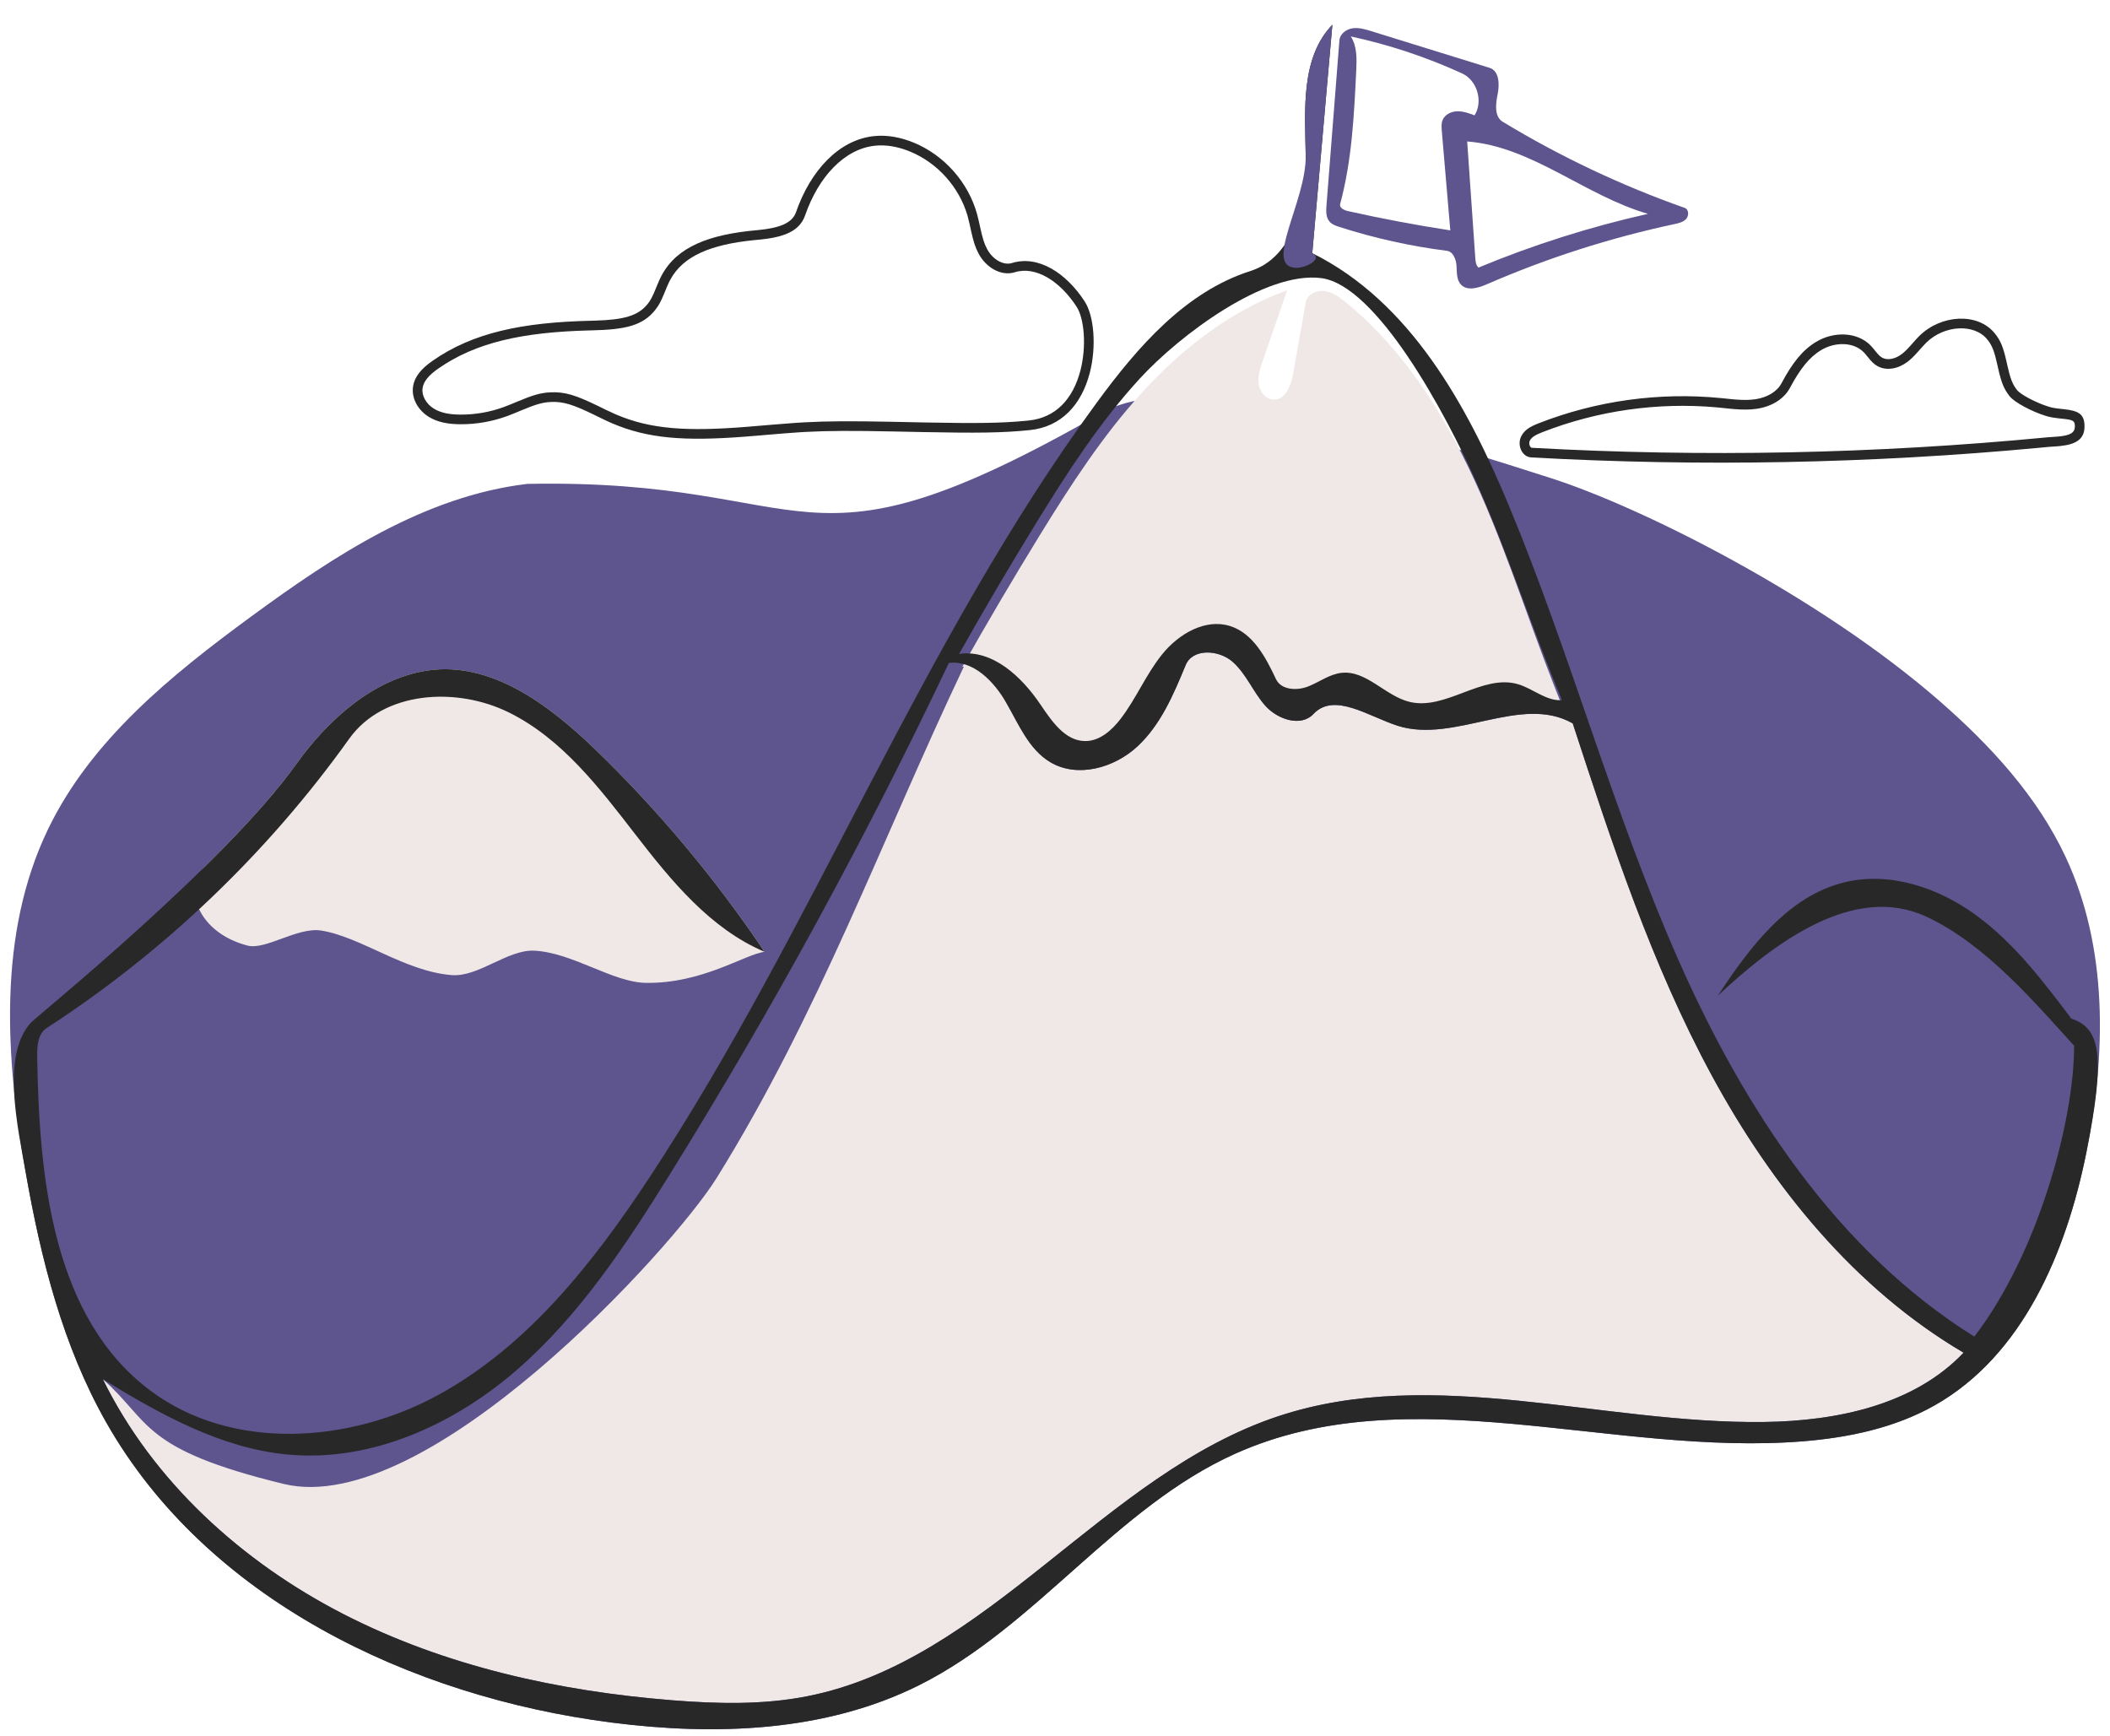 <svg width="175" height="144" viewBox="0 0 175 144" fill="none" xmlns="http://www.w3.org/2000/svg">
<path fill-rule="evenodd" clip-rule="evenodd" d="M76.249 139.766C68.465 143.665 59.34 143.983 50.706 142.872C33.99 140.722 17.11 132.619 8.798 117.957C5.213 111.633 3.403 104.462 2.141 97.303C0.456 87.742 -0.224 77.462 4.009 68.725C7.578 61.36 14.202 56 20.801 51.158C27.717 46.084 35.209 41.15 43.727 40.136C68.298 39.649 65.809 48.879 91.469 34.199C98.929 29.931 121.108 37.257 128.602 39.649C136.095 42.041 150.883 49.421 160.911 58.188C165.103 61.852 168.969 66.046 171.325 71.091C174.852 78.644 174.681 87.444 173.035 95.616C171.375 103.859 167.771 112.432 160.451 116.569C157.143 118.438 153.33 119.24 149.543 119.546C133.73 120.827 116.909 114.076 102.437 120.58C92.531 125.032 85.959 134.901 76.249 139.766Z" fill="#5E548E"/>
<path fill-rule="evenodd" clip-rule="evenodd" d="M16.955 71.915C19.927 68.989 22.719 65.971 24.599 63.341C27.186 59.72 30.979 56.278 35.474 55.614C40.716 54.839 45.53 58.453 49.34 62.135C54.604 67.222 59.328 72.867 63.408 78.945C61.771 79.158 58.245 81.599 53.559 81.522C50.8 81.476 47.505 79.018 44.319 78.853C42.106 78.739 39.691 81.055 37.463 80.879C33.567 80.57 29.923 77.702 26.637 77.183C24.679 76.874 22.037 78.82 20.532 78.43C16.396 77.357 15.171 73.673 16.955 71.915Z" fill="#F0E8E6"/>
<path fill-rule="evenodd" clip-rule="evenodd" d="M106.059 117.453C118.902 113.218 132.818 118.126 146.339 117.944C152.33 117.864 158.733 116.542 162.857 112.196C153.825 106.878 146.968 98.421 141.974 89.205C136.98 79.989 133.697 69.963 130.441 60C126.156 57.557 120.641 61.688 115.938 60.203C113.534 59.443 110.664 57.38 108.939 59.218C107.898 60.328 105.959 59.675 104.947 58.54C103.934 57.404 103.37 55.895 102.228 54.889C101.086 53.884 98.919 53.757 98.338 55.163C97.332 57.597 96.272 60.112 94.343 61.905C92.415 63.699 89.357 64.565 87.098 63.21C85.334 62.152 84.501 60.094 83.473 58.312C82.446 56.529 82.045 54.927 80.001 55.163C73.098 69.708 67.944 84.007 59.451 97.685C55.801 103.563 35.383 125.968 23.519 123.081C11.655 120.193 12.535 117.944 8.528 114.394C12.702 122.885 20.075 129.565 28.493 133.883C36.911 138.201 46.34 140.278 55.771 141.028C59.493 141.324 63.267 141.417 66.93 140.697C81.943 137.746 91.529 122.243 106.059 117.453Z" fill="#F0E8E6"/>
<path fill-rule="evenodd" clip-rule="evenodd" d="M93.185 60.721C94.5 59.022 95.322 56.977 96.678 55.309C98.033 53.641 100.234 52.348 102.285 52.992C104.193 53.592 105.243 55.582 106.094 57.393C106.521 58.301 107.819 58.372 108.755 58.007C109.691 57.643 110.532 56.984 111.53 56.875C113.596 56.65 115.152 58.789 117.17 59.282C120.174 60.015 123.193 56.95 126.162 57.815C127.418 58.181 128.505 59.231 129.811 59.141C127.3 53.123 125.409 46.857 122.773 40.892C120.137 34.928 116.661 29.172 111.6 25.06C111.08 24.637 110.511 24.218 109.845 24.133C109.18 24.049 108.41 24.426 108.293 25.086C107.947 27.049 107.6 29.012 107.254 30.975C107.082 31.947 106.629 33.167 105.643 33.149C104.985 33.136 104.481 32.492 104.39 31.841C104.3 31.189 104.518 30.539 104.733 29.918C105.407 27.971 106.081 26.024 106.755 24.077C102.131 25.745 98.124 28.842 94.802 32.465C91.48 36.087 88.793 40.239 86.218 44.425C84.014 48.01 81.878 51.637 79.812 55.304C82.582 54.91 84.994 57.185 86.561 59.502C87.499 60.888 88.615 62.54 90.289 62.534C91.469 62.53 92.463 61.654 93.185 60.721Z" fill="#F0E8E6"/>
<path fill-rule="evenodd" clip-rule="evenodd" d="M111.097 18.826C110.791 18.728 110.469 18.616 110.26 18.37C109.96 18.018 109.98 17.502 110.016 17.04C110.373 12.475 110.731 7.909 111.088 3.344C111.13 2.815 111.649 2.425 112.174 2.347C112.698 2.269 113.226 2.428 113.733 2.585C117.003 3.598 120.272 4.611 123.541 5.625C124.339 5.872 124.382 6.979 124.214 7.798C124.046 8.616 123.92 9.667 124.634 10.1C129.402 12.991 134.469 15.388 139.727 17.243C140.067 17.363 140.092 17.88 139.854 18.151C139.617 18.422 139.238 18.51 138.886 18.585C133.547 19.724 128.323 21.4 123.318 23.578C122.617 23.883 121.703 24.162 121.174 23.611C120.798 23.218 120.834 22.605 120.802 22.063C120.771 21.52 120.531 20.87 119.992 20.802C116.975 20.419 113.993 19.756 111.097 18.826ZM122.298 9.566C123.03 8.408 122.508 6.657 121.262 6.088C118.308 4.737 115.207 3.707 112.031 3.021C112.559 3.836 112.531 4.877 112.484 5.846C112.306 9.568 112.122 13.324 111.15 16.921C111.066 17.232 111.466 17.434 111.781 17.505C114.597 18.134 117.434 18.67 120.286 19.109C120.051 16.361 119.816 13.612 119.581 10.863C119.555 10.558 119.531 10.239 119.648 9.955C119.836 9.495 120.359 9.245 120.856 9.231C121.353 9.217 121.833 9.393 122.298 9.566ZM121.686 11.732C121.91 14.958 122.135 18.183 122.359 21.408C122.379 21.691 122.412 22.003 122.621 22.194C127.167 20.307 131.877 18.814 136.68 17.737C131.475 16.243 127.085 12.155 121.686 11.732Z" fill="#5E548E"/>
<path fill-rule="evenodd" clip-rule="evenodd" d="M76.248 139.766C68.465 143.665 59.34 143.983 50.706 142.872C33.99 140.723 17.11 132.619 8.798 117.957C5.213 111.633 3.403 104.462 2.141 97.303C1.449 93.375 0.105 87.493 2.566 84.823C3.116 84.226 18.564 71.785 24.599 63.341C27.186 59.72 30.979 56.278 35.474 55.614C40.716 54.839 45.53 58.453 49.34 62.135C54.604 67.222 59.328 72.867 63.407 78.945C58.912 77.035 55.677 73.066 52.69 69.201C49.704 65.336 46.619 61.291 42.247 59.113C37.875 56.935 31.804 57.298 28.965 61.272C22.198 70.745 13.637 78.931 3.872 85.269C3.138 85.746 3.071 86.777 3.085 87.652C3.244 97.758 4.374 109.267 12.458 115.333C19.211 120.399 29.013 119.738 36.41 115.67C43.807 111.601 49.216 104.72 53.861 97.67C67.484 76.991 76.33 53.354 90.972 33.384C94.338 28.793 98.304 24.202 103.727 22.472C107.346 21.317 108.361 16.699 108.294 12.902C108.228 9.104 107.868 4.786 110.505 2.052C109.95 8.367 109.394 14.683 108.838 20.999C116.938 25.02 121.669 33.582 125.141 41.932C130.297 54.331 133.796 67.382 139.224 79.665C144.652 91.948 152.357 103.75 163.747 110.864C169.019 104 172.025 93.013 172.025 86.734C169.019 83.457 164.748 78.331 159.752 76.023C153.796 73.272 147.261 78.096 142.477 82.585C145.121 78.559 148.296 74.322 152.975 73.183C156.752 72.262 160.795 73.635 163.929 75.936C167.063 78.236 169.452 81.385 171.795 84.488C174.164 85.269 174.681 87.444 173.035 95.616C171.375 103.859 167.771 112.432 160.451 116.569C157.143 118.438 153.33 119.24 149.543 119.546C133.73 120.827 116.908 114.076 102.437 120.58C92.531 125.032 85.959 134.901 76.248 139.766ZM106.059 117.453C118.902 113.218 132.818 118.126 146.339 117.944C152.329 117.864 158.733 116.542 162.857 112.196C153.824 106.878 146.968 98.421 141.974 89.205C136.98 79.989 133.697 69.963 130.44 60C126.156 57.557 120.64 61.688 115.937 60.203C113.534 59.443 110.664 57.38 108.939 59.218C107.898 60.328 105.959 59.675 104.946 58.54C103.934 57.404 103.37 55.895 102.228 54.889C101.086 53.884 98.919 53.757 98.338 55.163C97.332 57.597 96.272 60.112 94.343 61.905C92.415 63.699 89.357 64.565 87.098 63.21C85.334 62.152 84.501 60.094 83.473 58.312C82.445 56.529 80.743 54.748 78.699 54.984C71.796 69.529 64.073 83.685 55.581 97.363C51.931 103.241 48.069 109.113 42.842 113.646C37.615 118.178 30.79 121.279 23.9 120.648C18.34 120.139 13.29 117.308 8.528 114.394C12.702 122.885 20.074 129.565 28.492 133.883C36.911 138.201 46.339 140.278 55.771 141.028C59.492 141.324 63.267 141.417 66.93 140.697C81.943 137.746 91.529 122.243 106.059 117.453ZM92.918 59.654C94.234 57.955 95.055 55.91 96.411 54.242C97.766 52.574 99.968 51.281 102.018 51.925C103.926 52.525 104.976 54.516 105.827 56.326C106.254 57.235 107.552 57.305 108.488 56.941C109.424 56.576 110.265 55.917 111.264 55.808C113.329 55.583 114.885 57.723 116.903 58.215C119.907 58.949 122.927 55.883 125.895 56.748C127.151 57.114 128.239 58.164 129.544 58.075C127.033 52.057 125.156 46.131 122.52 40.167C119.884 34.203 114.159 23.655 109.579 23.067C104.946 22.472 97.857 27.776 94.535 31.398C91.213 35.02 88.527 39.172 85.952 43.359C83.747 46.943 81.611 50.57 79.546 54.237C82.315 53.844 84.728 56.118 86.295 58.435C87.232 59.822 88.349 61.474 90.022 61.467C91.202 61.463 92.196 60.588 92.918 59.654Z" fill="#282828"/>
<path fill-rule="evenodd" clip-rule="evenodd" d="M72.503 11.288C69.593 11.583 67.22 14.138 66.021 17.595C65.709 18.494 64.686 18.909 62.891 19.081L62.778 19.092C58.804 19.446 56.166 20.47 54.894 22.81L54.84 22.91C54.737 23.109 54.648 23.308 54.519 23.622L54.435 23.826C54.135 24.564 53.981 24.876 53.724 25.201C52.924 26.212 51.721 26.524 49.311 26.596L49.044 26.603C43.272 26.732 39.194 27.609 35.891 29.916C34.946 30.575 34.383 31.23 34.257 32.07C34.113 33.032 34.672 34.029 35.564 34.576C36.278 35.013 37.135 35.186 38.205 35.189C39.506 35.193 40.808 34.967 42.032 34.523L42.133 34.486C42.318 34.417 42.493 34.348 42.752 34.24L43.302 34.011C44.431 33.544 44.978 33.378 45.665 33.342C46.724 33.287 47.56 33.566 49.341 34.436L49.715 34.62C50.103 34.809 50.382 34.942 50.657 35.062L50.731 35.094C53.718 36.384 56.771 36.6 61.73 36.222L62.709 36.143L64.876 35.96C65.445 35.913 65.852 35.884 66.321 35.854L66.774 35.827C68.706 35.722 70.767 35.72 74.135 35.788L76.451 35.836C81.092 35.928 83.184 35.903 85.415 35.673C88.007 35.406 89.695 33.597 90.387 30.916C90.948 28.743 90.744 26.208 89.962 25.003C88.402 22.598 86.073 21.149 83.93 21.817C83.22 22.038 82.326 21.517 81.87 20.661C81.623 20.196 81.497 19.777 81.29 18.837L81.191 18.383C81.133 18.126 81.091 17.954 81.037 17.761C80.31 15.13 78.325 12.884 75.804 11.839C74.697 11.38 73.572 11.179 72.503 11.288ZM75.497 12.578C77.752 13.512 79.543 15.511 80.232 17.852L80.266 17.974C80.316 18.153 80.356 18.316 80.411 18.563L80.535 19.125C80.743 20.057 80.883 20.509 81.164 21.037C81.771 22.177 82.99 22.903 84.102 22.6L84.168 22.581C85.887 22.045 87.903 23.299 89.291 25.439C89.936 26.433 90.121 28.742 89.612 30.716C88.997 33.1 87.552 34.649 85.333 34.877L85.085 34.902C83.041 35.099 81.009 35.122 76.817 35.043L73.757 34.98C70.6 34.92 68.609 34.926 66.729 35.029L65.992 35.074C65.466 35.109 64.964 35.148 64.144 35.218L61.884 35.407C56.989 35.793 54.014 35.608 51.174 34.413L51.048 34.36C50.811 34.257 50.574 34.147 50.263 33.997L49.561 33.653C47.746 32.773 46.836 32.48 45.623 32.543C44.795 32.587 44.175 32.78 42.889 33.316L42.321 33.553C42.096 33.645 41.939 33.706 41.759 33.771C40.623 34.183 39.415 34.393 38.207 34.389C37.271 34.387 36.549 34.241 35.982 33.894C35.346 33.504 34.955 32.807 35.048 32.189C35.133 31.623 35.568 31.117 36.349 30.571C39.451 28.405 43.328 27.551 48.837 27.408L49.062 27.403C51.888 27.34 53.318 27.004 54.352 25.697C54.645 25.327 54.817 24.995 55.097 24.32L55.313 23.794C55.423 23.534 55.501 23.369 55.597 23.192C56.669 21.219 58.981 20.277 62.528 19.919L62.849 19.889C64.975 19.699 66.268 19.206 66.751 17.929L66.777 17.857C67.884 14.663 70.041 12.342 72.584 12.084C73.471 11.994 74.42 12.152 75.368 12.526L75.497 12.578Z" fill="#282828"/>
<path fill-rule="evenodd" clip-rule="evenodd" d="M159.208 27.844L159.109 27.942C159.034 28.019 158.959 28.099 158.867 28.201L158.501 28.613C158.152 29.004 157.964 29.19 157.717 29.376C157.179 29.782 156.535 29.907 156.107 29.668C155.934 29.571 155.806 29.445 155.559 29.141L155.375 28.913C155.278 28.797 155.21 28.721 155.126 28.636C154.022 27.524 152.094 27.47 150.626 28.355C149.478 29.049 148.652 30.11 147.748 31.799C147.379 32.489 146.567 32.967 145.601 33.112C145.132 33.183 144.638 33.188 144.007 33.142L143.698 33.116L142.728 33.018C137.622 32.514 132.401 33.236 127.623 35.105C126.869 35.4 126.45 35.664 126.184 36.156C125.8 36.866 126.189 37.896 127.009 37.941C141.014 38.717 155.077 38.452 169.043 37.149L169.929 37.065L170.576 37.021C170.636 37.017 170.686 37.012 170.747 37.007L170.913 36.99C172.187 36.849 172.887 36.426 172.887 35.367C172.887 34.344 172.394 34.064 171.148 33.937L170.899 33.911C170.417 33.858 170.197 33.819 169.899 33.726C168.843 33.399 167.585 32.717 167.31 32.376C166.904 31.872 166.731 31.398 166.484 30.295L166.407 29.946C166.147 28.81 165.941 28.268 165.452 27.66C164.025 25.886 160.98 26.103 159.208 27.844ZM164.828 28.162C165.234 28.666 165.407 29.14 165.653 30.241L165.731 30.59C165.991 31.728 166.197 32.27 166.687 32.878C167.083 33.37 168.468 34.12 169.662 34.491L169.772 34.523C170.058 34.606 170.297 34.648 170.716 34.695L171.268 34.755C171.972 34.838 172.087 34.938 172.087 35.367C172.087 35.889 171.709 36.108 170.757 36.203L170.514 36.223L169.905 36.265C169.875 36.267 169.848 36.269 169.821 36.272L169.742 36.279C155.561 37.642 141.277 37.931 127.053 37.142C126.89 37.133 126.757 36.779 126.887 36.537C127.035 36.264 127.328 36.079 127.915 35.85C132.494 34.058 137.494 33.347 142.392 33.789L142.991 33.849L143.486 33.9C143.602 33.911 143.698 33.919 143.803 33.928C144.558 33.991 145.146 33.99 145.72 33.904C146.916 33.723 147.952 33.114 148.453 32.177C149.295 30.604 150.044 29.641 151.04 29.04C152.215 28.331 153.739 28.374 154.558 29.2L154.606 29.249C154.646 29.291 154.685 29.336 154.734 29.395L154.888 29.583C155.231 30.009 155.414 30.197 155.716 30.366C156.461 30.783 157.431 30.594 158.199 30.015C158.48 29.802 158.687 29.602 159.029 29.222L159.456 28.743C159.579 28.606 159.667 28.514 159.768 28.415C161.232 26.977 163.732 26.799 164.828 28.162Z" fill="#282828"/>
<path fill-rule="evenodd" clip-rule="evenodd" d="M108.294 12.902C108.228 9.104 107.868 4.786 110.505 2.052C109.95 8.367 109.394 14.683 108.838 20.999C109.74 21.447 108.394 22.197 107.579 22.212C104.656 22.265 108.361 16.699 108.294 12.902Z" fill="#5E548E"/>
</svg>
